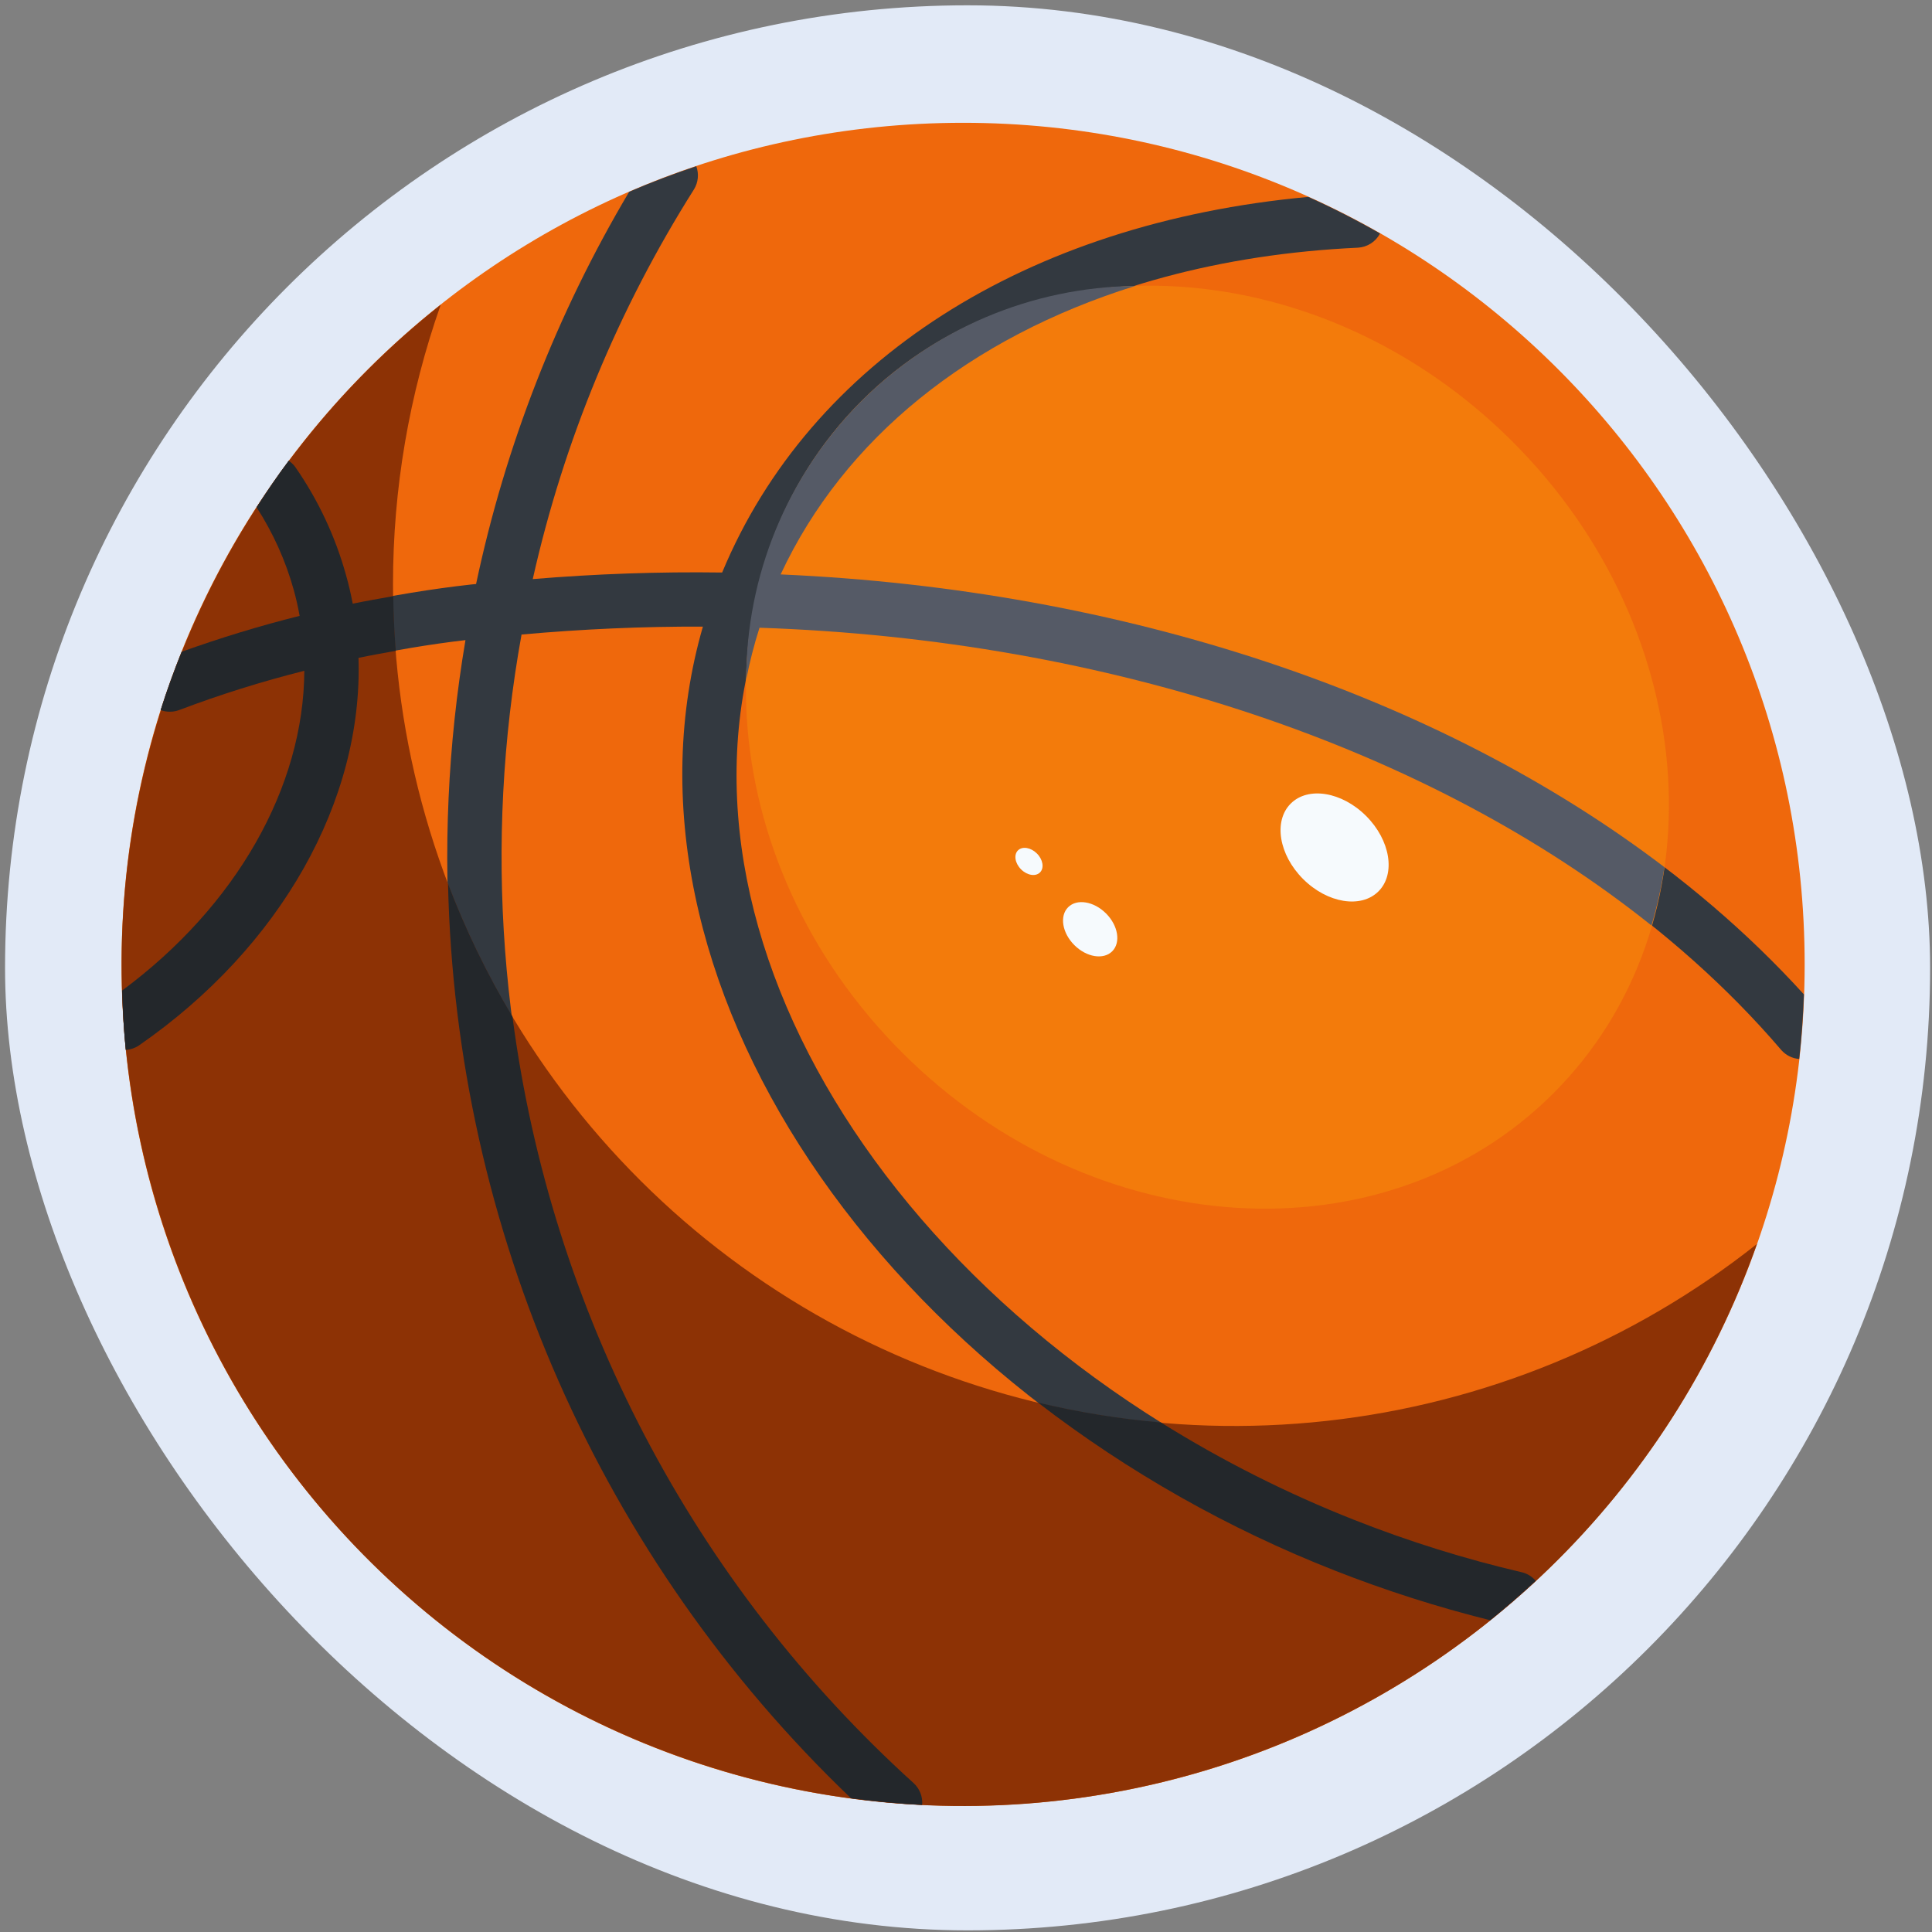<svg width="278" height="278" viewBox="0 0 278 278" fill="none" xmlns="http://www.w3.org/2000/svg">
<rect x="0" y="0" width="278" height="278" fill="#808080" stroke="none"/>
<rect x="0.727" y="0.764" width="277" height="277" rx="138.5" fill="#E2EAF7"/>
<g clip-path="url(#clip0_872_419)">
<path d="M138.582 259.857C205.46 259.857 259.676 205.642 259.676 138.764C259.676 71.885 205.46 17.67 138.582 17.67C71.704 17.67 17.488 71.885 17.488 138.764C17.488 205.642 71.704 259.857 138.582 259.857Z" fill="#EF680C"/>
<path d="M112.328 82.654C125.242 54.967 155.91 37.475 195.406 35.639C196.066 35.6 196.704 35.392 197.259 35.035C197.815 34.678 198.269 34.183 198.578 33.6C195.232 31.686 191.788 29.93 188.246 28.334C147.719 32.068 116.59 51.897 103.91 82.381C94.867 82.252 85.727 82.572 76.66 83.326C81.121 63.445 88.968 44.479 99.856 27.256C100.16 26.761 100.348 26.204 100.406 25.627C100.465 25.049 100.391 24.465 100.191 23.92C96.906 25.018 93.684 26.236 90.531 27.6C80.15 45.08 72.709 64.146 68.504 84.037L67.844 84.1C62.059 84.736 56.352 85.709 50.754 86.865C50.496 85.494 50.18 84.131 49.805 82.803C48.265 77.226 45.791 71.951 42.488 67.201C42.229 66.849 41.91 66.543 41.547 66.299C39.922 68.471 38.398 70.717 36.918 72.998C39.292 76.668 41.097 80.677 42.27 84.889C42.613 86.119 42.887 87.361 43.113 88.619C37.309 90.068 31.645 91.811 26.148 93.779C25.047 96.514 24.02 99.33 23.121 102.178C23.974 102.49 24.909 102.49 25.762 102.178C31.657 99.946 37.676 98.058 43.789 96.522C43.711 113.232 34.023 130.346 17.574 142.529C17.664 145.396 17.816 148.252 18.098 151.068C18.784 151.027 19.446 150.801 20.016 150.416C40.418 136.275 52.25 115.197 51.586 94.662C56.633 93.6 61.777 92.709 66.977 92.107C61.867 122.304 64.253 153.293 73.925 182.352C83.597 211.41 100.258 237.648 122.445 258.76C125.82 259.209 129.23 259.541 132.688 259.713C132.735 259.134 132.65 258.551 132.439 258.01C132.227 257.468 131.896 256.982 131.469 256.588C108.767 236.122 91.669 210.198 81.795 181.272C71.921 152.346 69.598 121.378 75.047 91.303C83.758 90.522 92.504 90.131 101.141 90.166C86.711 140.104 126.285 200.037 192.066 225.99C199.355 228.857 206.823 231.245 214.422 233.139C216.674 231.316 218.861 229.425 220.98 227.467C220.472 226.868 219.789 226.442 219.027 226.248C210.819 224.332 202.763 221.818 194.922 218.725C131.988 193.889 94.234 136.842 109.285 90.326C170.613 92.4 225.445 114.982 256.32 151.1C256.977 151.846 257.899 152.306 258.891 152.381C259.234 149.316 259.46 146.217 259.566 143.084C227.379 107.619 173.023 85.318 112.328 82.654Z" fill="#333940"/>
<path d="M56.551 84.076C56.544 70.373 58.866 56.767 63.419 43.842C48.701 55.496 36.894 70.412 28.93 87.413C20.967 104.413 17.065 123.033 17.534 141.8C18.002 160.567 22.828 178.969 31.629 195.551C40.43 212.133 52.967 226.442 68.248 237.347C83.529 248.252 101.136 255.455 119.679 258.387C138.222 261.319 157.193 259.899 175.093 254.24C192.993 248.581 209.332 238.837 222.819 225.779C236.307 212.721 246.574 196.706 252.809 178.998C234.972 193.137 213.51 201.961 190.885 204.457C168.261 206.953 145.391 203.02 124.9 193.11C104.41 183.199 87.128 167.712 75.039 148.427C62.949 129.141 56.542 106.838 56.551 84.076Z" fill="#8D3205"/>
<path d="M50.754 86.865C50.496 85.494 50.18 84.131 49.805 82.803C48.265 77.226 45.791 71.951 42.488 67.201C42.229 66.849 41.91 66.543 41.547 66.299C39.922 68.471 38.398 70.717 36.918 72.998C39.292 76.668 41.097 80.677 42.27 84.889C42.613 86.119 42.887 87.361 43.113 88.619C37.309 90.068 31.645 91.811 26.148 93.779C25.047 96.514 24.02 99.33 23.121 102.178C23.974 102.49 24.909 102.49 25.762 102.178C31.657 99.946 37.676 98.058 43.789 96.522C43.711 113.232 34.023 130.346 17.574 142.529C17.664 145.396 17.816 148.252 18.098 151.068C18.784 151.027 19.446 150.801 20.016 150.416C40.418 136.275 52.25 115.197 51.586 94.662C53.359 94.291 55.16 93.971 56.953 93.65C56.75 91.049 56.621 88.424 56.586 85.779C54.641 86.127 52.684 86.467 50.754 86.865Z" fill="#23272B"/>
<path d="M122.449 258.756C125.824 259.205 129.234 259.537 132.691 259.709C132.739 259.13 132.654 258.547 132.443 258.006C132.231 257.464 131.9 256.978 131.473 256.584C99.731 227.841 79.264 188.734 73.738 146.271C70.091 140.184 66.988 133.787 64.465 127.154C65.579 176.975 86.436 224.312 122.449 258.756Z" fill="#23272B"/>
<path d="M192.066 225.99C199.355 228.857 206.822 231.245 214.422 233.139C216.674 231.316 218.861 229.425 220.98 227.467C220.472 226.868 219.789 226.442 219.027 226.248C210.819 224.332 202.763 221.818 194.922 218.725C185.221 214.904 175.891 210.203 167.047 204.682C161.083 204.167 155.165 203.208 149.344 201.814C162.375 211.844 176.758 219.983 192.066 225.99Z" fill="#23272B"/>
<path d="M223.532 157.308C247.797 133.043 245.174 91.08 217.674 63.58C190.174 36.08 148.211 33.457 123.946 57.721C99.682 81.986 102.305 123.949 129.805 151.449C157.305 178.949 199.268 181.572 223.532 157.308Z" fill="#F37B0B"/>
<path d="M112.328 82.654C121.473 63.049 139.551 48.588 163.336 41.147C148.435 41.311 134.2 47.348 123.723 57.945C113.246 68.543 107.373 82.846 107.379 97.748C107.874 95.24 108.51 92.762 109.285 90.326C159.719 92.033 205.703 107.619 237.633 133.17C238.451 130.42 239.073 127.614 239.492 124.775C207.02 100.037 161.781 84.822 112.328 82.654Z" fill="#555A66"/>
<path d="M198.354 128.258C200.858 125.752 200.06 120.895 196.572 117.409C193.083 113.923 188.225 113.128 185.721 115.634C183.217 118.14 184.015 122.997 187.504 126.483C190.992 129.969 195.85 130.764 198.354 128.258Z" fill="#F6FAFD"/>
<path d="M160.04 136.883C161.298 135.624 160.898 133.184 159.146 131.434C157.394 129.683 154.954 129.284 153.696 130.543C152.438 131.802 152.838 134.242 154.59 135.993C156.342 137.743 158.782 138.142 160.04 136.883Z" fill="#F6FAFD"/>
<path d="M149.648 125.536C150.278 124.906 150.079 123.685 149.203 122.81C148.327 121.935 147.106 121.736 146.476 122.366C145.846 122.997 146.046 124.217 146.922 125.092C147.798 125.968 149.019 126.166 149.648 125.536Z" fill="#F6FAFD"/>
</g>
<defs>
<clipPath id="clip0_872_419">
<rect width="250" height="250" fill="white" transform="translate(13.582 13.764)"/>
</clipPath>
</defs>
</svg>
